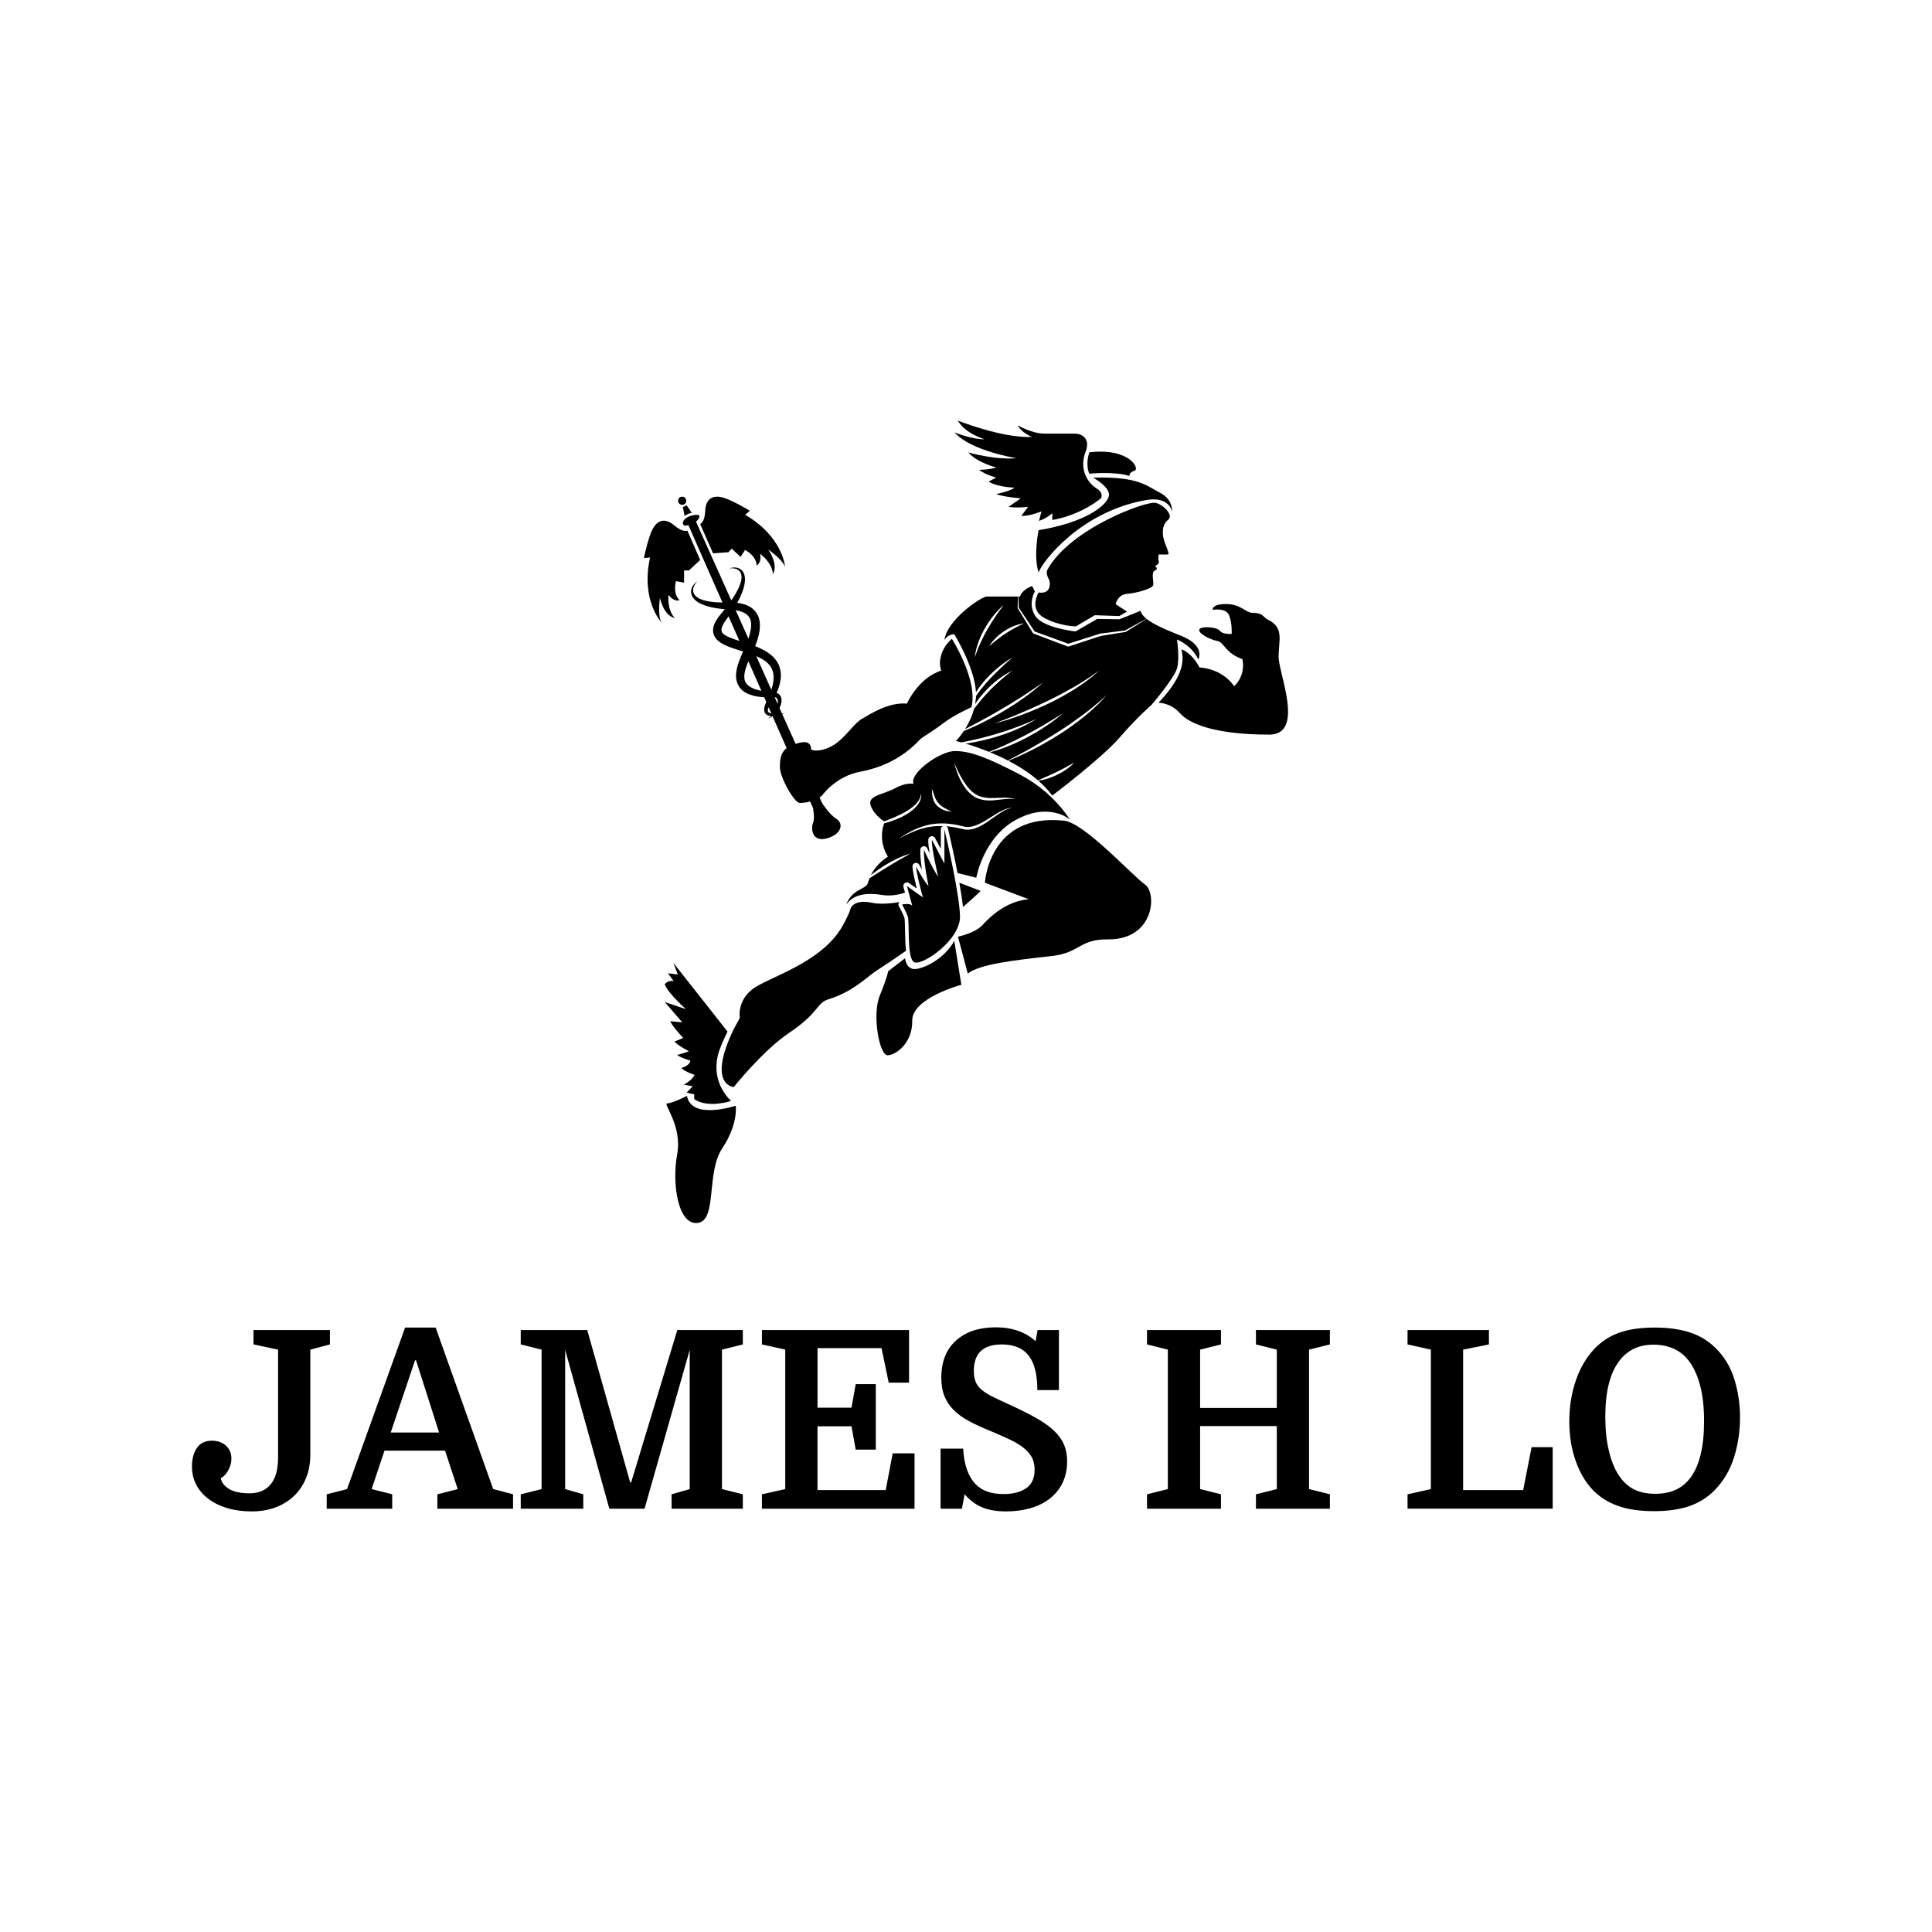 <?xml version="1.0" encoding="UTF-8" standalone="no"?>
<!DOCTYPE svg PUBLIC "-//W3C//DTD SVG 1.1//EN" "http://www.w3.org/Graphics/SVG/1.1/DTD/svg11.dtd">
<svg width="100%" height="100%" viewBox="0 0 3000 3000" version="1.1" xmlns="http://www.w3.org/2000/svg" xmlns:xlink="http://www.w3.org/1999/xlink" xml:space="preserve" xmlns:serif="http://www.serif.com/" style="fill-rule:evenodd;clip-rule:evenodd;stroke-linejoin:round;stroke-miterlimit:2;">
    <g id="Layer_3">
        <rect x="-82.17" y="-82.17" width="3164.34" height="3164.34" style="fill:white;fill-opacity:0;"/>
        <g>
            <g>
                <path d="M431.78,2095.7L393.63,2087.61L393.63,2065.26L512.3,2065.26L512.3,2087.61L481.86,2095.7L481.86,2258.68C481.86,2272.04 479.68,2284.11 475.31,2294.9C470.94,2305.69 464.77,2314.93 456.82,2322.64C448.85,2330.34 439.29,2336.32 428.12,2340.56C416.95,2344.8 404.55,2346.92 390.94,2346.92C377.07,2346.92 364.48,2345.25 353.18,2341.91C341.88,2338.57 332.12,2333.82 323.9,2327.65C315.68,2321.49 309.32,2314.17 304.83,2305.69C300.33,2297.22 298.09,2287.71 298.09,2277.18C298.09,2265.37 300.65,2255.73 305.79,2248.28C310.93,2240.83 318.63,2237.11 328.91,2237.11C337.9,2237.11 345.22,2239.68 350.87,2244.82C356.52,2249.96 359.35,2256.76 359.35,2265.24C359.35,2271.15 357.67,2277.12 354.34,2283.16C351,2289.2 347.14,2293.24 342.78,2295.3C344.06,2301.98 348.37,2307.57 355.69,2312.06C363.01,2316.56 373.61,2318.8 387.48,2318.8C401.6,2318.8 412.53,2314.18 420.23,2304.93C427.94,2295.68 431.79,2281.69 431.79,2262.93L431.79,2095.7L431.78,2095.7Z" style="fill-rule:nonzero;"/>
                <path d="M691.08,2252.52L597.07,2252.52L577.04,2312.24L609.02,2320.33L609.02,2342.68L507.3,2342.68L507.3,2320.33L538.9,2312.24L629.06,2061.41L676.45,2061.41L765.84,2312.24L796.66,2320.33L796.66,2342.68L679.14,2342.68L679.14,2320.33L710.73,2312.24L691.08,2252.52ZM606.7,2224.39L681.83,2224.39L646,2112.27L644.46,2112.27L606.7,2224.39Z" style="fill-rule:nonzero;"/>
                <path d="M1051.72,2065.27L1153.44,2065.27L1153.44,2087.62L1121.07,2095.71L1121.07,2312.24L1153.44,2320.33L1153.44,2342.68L1042.86,2342.68L1042.86,2320.33L1070.99,2312.24L1070.99,2096.09L1000.87,2342.68L946.16,2342.68L877.57,2096.09L877.57,2312.24L905.7,2320.33L905.7,2342.68L808.6,2342.68L808.6,2320.33L840.96,2312.24L840.96,2095.7L808.6,2087.61L808.6,2065.26L911.86,2065.26L978.52,2301.83L980.06,2301.83L1051.72,2065.27Z" style="fill-rule:nonzero;"/>
                <path d="M1328.74,2250.98L1322.19,2214.76L1269.41,2214.76L1269.41,2313.78L1375.37,2313.78L1386.16,2256.76L1420.07,2256.76L1420.07,2342.68L1183.1,2342.68L1183.1,2320.33L1219.32,2312.24L1219.32,2095.7L1183.1,2087.61L1183.1,2065.26L1411.58,2065.26L1411.58,2146.94L1379.99,2146.94L1368.82,2093.38L1269.42,2093.38L1269.42,2185.85L1322.2,2185.85L1328.75,2149.25L1359.96,2149.25L1359.96,2250.97L1328.74,2250.97L1328.74,2250.98Z" style="fill-rule:nonzero;"/>
                <path d="M1562.23,2346.92C1547.59,2346.92 1535.19,2344.8 1525.05,2340.56C1514.9,2336.32 1505.84,2329.58 1497.89,2320.33L1493.65,2342.68L1460.52,2342.68L1460.52,2249.44L1495.58,2249.44C1496.35,2262.29 1498.34,2273.2 1501.55,2282.19C1504.76,2291.18 1509.07,2298.5 1514.46,2304.15C1519.85,2309.81 1526.21,2313.85 1533.53,2316.29C1540.85,2318.74 1549.14,2319.95 1558.38,2319.95C1573.02,2319.95 1584.7,2316.93 1593.44,2310.89C1602.17,2304.86 1606.54,2295.29 1606.54,2282.19C1606.54,2274.23 1604.87,2267.42 1601.53,2261.77C1598.19,2256.12 1593.44,2251.05 1587.27,2246.55C1581.11,2242.06 1573.79,2237.88 1565.31,2234.03C1556.83,2230.18 1547.45,2226.07 1537.18,2221.7C1525.1,2216.83 1514.38,2211.87 1505.01,2206.87C1495.63,2201.86 1487.73,2196.21 1481.32,2189.92C1474.89,2183.63 1470.01,2176.44 1466.68,2168.35C1463.34,2160.26 1461.67,2150.57 1461.67,2139.26C1461.67,2114.35 1469.31,2095.09 1484.6,2081.47C1499.88,2067.86 1520.37,2061.05 1546.05,2061.05C1571.48,2061.05 1592.15,2068.24 1608.08,2082.63L1611.16,2065.29L1644.3,2065.29L1644.3,2158.53L1610.78,2158.53C1610.78,2134.39 1606.29,2116.53 1597.3,2104.98C1588.31,2093.42 1574.44,2087.64 1555.69,2087.64C1526.66,2087.64 1512.15,2101.38 1512.15,2128.87C1512.15,2135.55 1513.12,2141.2 1515.04,2145.82C1516.96,2150.44 1520.17,2154.62 1524.67,2158.34C1529.16,2162.06 1535.07,2165.73 1542.39,2169.32C1549.71,2172.92 1558.76,2177.16 1569.55,2182.03C1585.73,2189.49 1599.41,2196.42 1610.59,2202.84C1621.76,2209.26 1630.75,2215.81 1637.56,2222.49C1644.36,2229.17 1649.31,2236.24 1652.39,2243.68C1655.47,2251.13 1657.01,2259.61 1657.01,2269.11C1657.01,2281.96 1654.56,2293.26 1649.69,2303.02C1644.81,2312.79 1638.07,2320.94 1629.46,2327.49C1620.85,2334.04 1610.77,2338.92 1599.21,2342.13C1587.66,2345.31 1575.33,2346.92 1562.23,2346.92Z" style="fill-rule:nonzero;"/>
                <path d="M2032.67,2312.24L2065.04,2320.33L2065.04,2342.68L1950.22,2342.68L1950.22,2320.33L1982.59,2312.24L1982.59,2214.38L1863.53,2214.38L1863.53,2312.24L1895.89,2320.33L1895.89,2342.68L1781.07,2342.68L1781.07,2320.33L1813.43,2312.24L1813.43,2095.7L1781.07,2087.61L1781.07,2065.26L1895.89,2065.26L1895.89,2087.61L1863.53,2095.7L1863.53,2186.24L1982.59,2186.24L1982.59,2095.7L1950.22,2087.61L1950.22,2065.26L2065.04,2065.26L2065.04,2087.61L2032.67,2095.7L2032.67,2312.24Z" style="fill-rule:nonzero;"/>
                <path d="M2271.93,2313.78L2365.17,2313.78L2378.27,2247.12L2411.02,2247.12L2411.02,2342.67L2185.62,2342.67L2185.62,2320.32L2221.84,2312.23L2221.84,2095.7L2185.62,2087.61L2185.62,2065.26L2312,2065.26L2312,2087.61L2271.93,2095.7L2271.93,2313.78Z" style="fill-rule:nonzero;"/>
                <path d="M2701.91,2200.89C2701.91,2222.46 2698.83,2243.08 2692.66,2262.73C2686.5,2282.38 2676.73,2299.14 2663.38,2313.01C2652.33,2324.57 2639.17,2333.05 2623.89,2338.44C2608.6,2343.83 2590.04,2346.53 2568.21,2346.53C2546.38,2346.53 2527.82,2343.83 2512.54,2338.44C2497.25,2333.05 2484.34,2324.95 2473.82,2314.16C2462.51,2302.6 2453.52,2287.51 2446.85,2268.89C2440.17,2250.27 2436.83,2229.66 2436.83,2207.05C2436.83,2184.45 2440.16,2163.38 2446.85,2143.86C2453.53,2124.34 2463.03,2108.03 2475.36,2094.93C2486.15,2083.37 2499.05,2074.89 2514.08,2069.5C2529.11,2064.11 2547.53,2061.41 2569.37,2061.41C2590.18,2061.41 2608.35,2063.92 2623.89,2068.93C2639.43,2073.94 2652.98,2082.22 2664.54,2093.78C2677.89,2107.14 2687.47,2123.25 2693.24,2142.14C2699.03,2161.01 2701.91,2180.6 2701.91,2200.89ZM2492.7,2199.73C2492.7,2219.76 2494.56,2237.49 2498.29,2252.9C2502.01,2268.31 2507.09,2280.9 2513.51,2290.66C2519.67,2300.17 2527.32,2307.36 2536.44,2312.24C2545.55,2317.12 2556.92,2319.56 2570.54,2319.56C2594.68,2319.56 2612.92,2311.09 2625.25,2294.13C2631.93,2285.14 2637.06,2273.39 2640.66,2258.88C2644.26,2244.37 2646.05,2226.84 2646.05,2206.29C2646.05,2186 2644.19,2168.4 2640.46,2153.51C2636.73,2138.61 2631.53,2126.29 2624.86,2116.52C2618.18,2106.76 2610.02,2099.57 2600.39,2094.95C2590.76,2090.33 2579.9,2088.01 2567.83,2088.01C2555.5,2088.01 2544.97,2090.26 2536.23,2094.75C2527.49,2099.25 2520.17,2105.48 2514.27,2113.44C2499.89,2132.44 2492.7,2161.2 2492.7,2199.73Z" style="fill-rule:nonzero;"/>
            </g>
            <g>
                <path d="M1066.72,1701.69C1066.72,1701.69 1044.1,1713.26 1036.21,1713.26C1028.32,1713.26 1059.88,1746.92 1051.46,1792.69C1043.04,1838.45 1053.04,1903.15 1083.55,1898.94C1114.06,1894.73 1096.17,1821.09 1121.42,1783.22C1146.67,1745.35 1142.46,1716.94 1142.46,1716.94C1142.46,1716.94 1073.56,1739.96 1066.72,1701.69Z" style="fill-rule:nonzero;"/>
                <path d="M1135.05,1709.58C1135.05,1709.58 1099.42,1721.55 1078.03,1706.75L1078.03,1699.32L1066.19,1696.56L1075.66,1686.7L1061.85,1684.33C1061.85,1684.33 1075.66,1676.83 1078.42,1668.94C1078.42,1668.94 1062.25,1663.81 1058.04,1658.29C1058.04,1658.29 1070.66,1655.4 1071.98,1646.98C1071.98,1646.98 1054.36,1641.46 1051.47,1638.04C1051.47,1638.04 1065.41,1634.62 1069.62,1632.25C1069.62,1632.25 1050.68,1622.52 1047.53,1617.26L1060.94,1611.74C1060.94,1611.74 1044.9,1595.17 1040.69,1585.7L1059.36,1587.54L1032.27,1555.98L1065.15,1567.03C1065.15,1567.03 1036.22,1541.26 1032.27,1528.37C1032.27,1528.37 1036.74,1521.79 1045.95,1523.37L1037.27,1511.27L1052.52,1513.37L1045.68,1495.22L1129.69,1601.82C1129.69,1601.82 1122.56,1615.84 1117.29,1630.27C1109.52,1651.62 1108.54,1682.92 1135.05,1709.58Z" style="fill-rule:nonzero;"/>
                <g>
                    <path d="M1489.67,1370.67C1492.09,1384.2 1494.13,1397.32 1495.29,1408.32C1513.7,1392.58 1522.78,1383.46 1522.78,1383.46L1489.67,1370.67Z" style="fill-rule:nonzero;"/>
                    <path d="M1405.34,1444.82C1405.21,1436.75 1405.05,1426.7 1404.22,1424.5C1400.85,1416.26 1395.89,1407.32 1395.84,1407.23C1394.98,1405.69 1394.9,1403.83 1395.61,1402.21C1395.86,1401.65 1396.21,1401.17 1396.62,1400.73C1380.17,1403.55 1364.9,1404.1 1354.46,1401.86C1325,1395.55 1320.79,1410.8 1320.79,1410.8C1320.79,1410.8 1319.21,1418.16 1308.69,1437.1C1275.79,1496.32 1191.39,1517.58 1167.72,1536.52C1144.05,1555.46 1148.78,1580.71 1148.78,1580.71L1139.31,1598.07C1097.23,1685.39 1139.31,1688.02 1139.31,1688.02C1139.31,1688.02 1184.49,1631.42 1224.52,1604.42C1274.49,1570.72 1266.6,1557.57 1287.64,1551.26C1323.61,1540.47 1349.18,1514.96 1358.13,1509.18C1375.86,1497.71 1392.11,1486.7 1406.92,1476.3C1405.85,1467.61 1405.53,1456.94 1405.34,1444.82Z" style="fill-rule:nonzero;"/>
                </g>
                <path d="M1584.32,1203.03C1532.24,1175.68 1505.94,1166.21 1482.8,1166.21C1459.66,1166.21 1411.26,1200.93 1418.63,1217.23C1418.63,1217.23 1408.11,1214.07 1389.7,1224.07C1371.29,1234.06 1347.09,1235.12 1351.83,1250.37C1355.83,1263.27 1368.83,1272.76 1372.76,1275.39C1374.16,1274.87 1375.58,1274.38 1376.98,1273.85C1384.45,1270.96 1391.85,1267.92 1398.94,1264.35C1406.04,1260.82 1412.89,1256.77 1418.84,1251.68C1424.72,1246.63 1429.64,1240.04 1430.35,1231.83C1430.92,1235.86 1430.1,1240.12 1428.39,1243.94C1426.66,1247.78 1424.05,1251.14 1421.13,1254.11C1415.26,1260.06 1408.15,1264.47 1400.86,1268.19C1393.5,1271.81 1385.86,1274.74 1378.05,1277.03C1376.36,1277.52 1374.66,1277.98 1372.96,1278.42C1370.37,1285.16 1364.41,1306.14 1378.67,1330.33C1378.67,1330.33 1361.78,1339.9 1352.25,1358.98C1353.41,1358.05 1354.58,1357.12 1355.76,1356.21C1361.56,1351.72 1367.65,1347.61 1373.88,1343.72C1380.13,1339.88 1386.58,1336.33 1393.23,1333.21C1399.85,1330.03 1406.74,1327.4 1413.79,1325.34C1407.44,1329.05 1401.05,1332.48 1394.79,1336.18C1388.54,1339.86 1382.28,1343.51 1376.14,1347.38C1367.41,1352.71 1358.78,1358.24 1350.12,1363.77C1349.22,1366.04 1348.39,1368.38 1347.75,1370.88C1345,1381.58 1323.97,1379.25 1313.98,1404.5C1322.92,1392.93 1336.6,1384.51 1370.26,1389.77C1381.83,1391.58 1393.64,1389.91 1405.24,1386.1L1402.84,1377.31C1402.22,1375.02 1403.1,1372.58 1405.04,1371.22C1406.01,1370.54 1407.13,1370.21 1408.26,1370.21C1409.4,1370.21 1410.54,1370.56 1411.52,1371.25L1422.39,1378.97C1422.7,1378.81 1423.02,1378.66 1423.33,1378.5C1420.52,1367.33 1417.31,1353.32 1416.86,1345.8C1416.7,1343.16 1418.4,1340.77 1420.94,1340.05C1421.45,1339.91 1421.97,1339.84 1422.47,1339.84C1424.5,1339.84 1426.43,1340.95 1427.43,1342.81C1428.75,1345.26 1430.15,1347.81 1431.58,1350.32C1430.01,1339.71 1428.73,1327.97 1429.08,1319.39C1429.19,1316.79 1431.06,1314.61 1433.61,1314.1C1433.97,1314.03 1434.34,1313.99 1434.7,1313.99C1436.86,1313.99 1438.88,1315.24 1439.81,1317.27C1439.86,1317.37 1441.38,1320.68 1443.67,1325.45C1442.11,1316.31 1441.06,1307.9 1441.46,1303.52C1441.69,1301.04 1443.52,1299 1445.97,1298.52C1446.34,1298.45 1446.7,1298.41 1447.07,1298.41C1449.13,1298.41 1451.06,1299.54 1452.05,1301.42L1460.91,1318.3L1460.91,1287.86C1460.91,1285.56 1462.31,1283.58 1464.33,1282.71C1456.02,1282.42 1447.71,1283.02 1439.55,1284.73C1431.96,1286.28 1424.55,1288.79 1417.35,1291.83C1410.08,1294.75 1403.08,1298.35 1396.05,1301.93C1402.59,1297.52 1409.42,1293.54 1416.48,1289.93C1423.6,1286.44 1431.05,1283.53 1438.81,1281.53C1454.35,1277.44 1470.87,1277.93 1486.46,1281.11C1488.43,1281.44 1490.35,1281.98 1492.29,1282.43C1494.22,1282.9 1496.22,1283.39 1497.93,1283.74C1501.51,1284.44 1505.22,1284.22 1508.87,1283.5C1516.22,1282.05 1523.12,1278.33 1529.84,1274.43C1536.56,1270.47 1543.05,1265.97 1549.9,1261.96C1553.36,1260.01 1556.91,1258.18 1560.63,1256.76C1564.33,1255.3 1568.33,1254.43 1572.27,1254.6C1564.33,1255.26 1557.45,1259.44 1551,1263.75C1544.47,1268.06 1538.22,1272.85 1531.59,1277.23C1524.99,1281.61 1517.82,1285.59 1509.71,1287.48C1505.67,1288.38 1501.37,1288.64 1497.19,1287.87C1495.04,1287.45 1493.21,1287 1491.31,1286.56C1489.41,1286.14 1487.53,1285.63 1485.61,1285.32C1480.22,1284.19 1474.77,1283.4 1469.31,1282.98C1470.62,1283.73 1471.63,1284.99 1472,1286.55C1472.55,1288.87 1480.29,1321.36 1486.9,1355.6L1515.97,1362.94C1515.97,1362.94 1527.02,1299.82 1578.57,1272.47C1630.12,1245.12 1661.15,1272.47 1661.15,1272.47C1661.15,1272.47 1636.4,1230.39 1584.32,1203.03ZM1464.93,1257.55C1460.88,1255.91 1457.01,1253.41 1453.99,1249.97C1451,1246.5 1449.07,1242.21 1448.19,1237.92C1447.29,1233.62 1447.16,1229.41 1447.03,1225.12C1448.9,1229.02 1449.98,1233.18 1451.4,1236.99C1452.86,1240.78 1454.65,1244.27 1457.23,1247.15C1459.73,1250.1 1462.96,1252.43 1466.42,1254.55C1469.88,1256.71 1473.72,1258.33 1477.53,1260.36C1473.27,1260.06 1468.97,1259.3 1464.93,1257.55ZM1545.75,1242.42C1535.3,1243.61 1523.94,1243.15 1513.99,1237.77C1504.3,1232.1 1497.73,1223.04 1492.69,1213.76C1487.61,1204.41 1484.04,1194.36 1481.75,1184.1C1485.62,1193.86 1490.17,1203.29 1495.58,1212.08C1501.02,1220.75 1507.51,1229.14 1516.1,1234.03C1520.29,1236.45 1525.26,1237.78 1530.22,1238.53C1535.2,1239.34 1540.33,1239.26 1545.52,1239.07C1550.71,1238.85 1555.99,1238.51 1561.29,1238.64C1566.58,1238.85 1571.9,1239.41 1576.96,1240.9C1566.45,1239.59 1556.23,1241.31 1545.75,1242.42Z" style="fill-rule:nonzero;"/>
                <g>
                    <path d="M1834.18,987.37C1808.55,977.19 1790.46,969.11 1780.3,960.96C1775.42,964.09 1770.53,967.2 1765.62,970.28C1759.81,973.94 1754,977.62 1748.13,981.18L1747.94,981.3L1747.69,981.34C1734.89,983.38 1722.11,985.52 1709.3,987.48C1692.7,993.05 1676.06,998.47 1659.41,1003.87L1658.7,1004.1L1658,1003.84C1640.26,997.24 1622.54,990.58 1604.87,983.77L1604.29,983.55L1603.99,983.07L1592.1,963.72C1588.15,957.26 1584.13,950.85 1580.28,944.33L1580.13,944.08L1580.14,943.85C1580.32,938.02 1580.49,932.19 1580.68,926.36L1531.71,926.36C1524.35,926.36 1470.17,962.13 1466.48,994.22C1466.48,994.22 1470.16,985.28 1481.73,984.75C1481.73,984.75 1513.47,1036.01 1515.47,1074.92C1520,1067.51 1525.46,1060.75 1531.2,1054.3C1537.2,1047.74 1543.7,1041.68 1550.53,1036.05C1557.36,1030.41 1564.56,1025.23 1572.2,1020.78C1565.53,1026.57 1559.11,1032.56 1552.74,1038.55C1546.44,1044.62 1540.18,1050.71 1534.37,1057.2C1532.84,1058.76 1531.48,1060.45 1530.03,1062.07C1528.57,1063.69 1527.18,1065.35 1525.84,1067.06C1524.48,1068.75 1523.04,1070.4 1521.75,1072.14C1520.49,1073.9 1519.19,1075.64 1517.88,1077.38C1517.08,1078.54 1516.31,1079.72 1515.54,1080.89C1515.51,1081.81 1515.48,1082.74 1515.41,1083.64C1515.15,1086.93 1514.7,1090.12 1514.12,1093.23C1514.13,1093.22 1514.13,1093.21 1514.14,1093.21C1516.46,1089.48 1519.22,1086.08 1521.85,1082.57C1523.18,1080.83 1524.68,1079.23 1526.09,1077.55C1527.51,1075.88 1528.95,1074.22 1530.48,1072.65C1536.48,1066.26 1542.99,1060.34 1549.95,1055.04C1556.88,1049.71 1564.3,1044.95 1572.22,1041.29C1565.15,1046.37 1558.54,1051.93 1552.07,1057.61C1545.65,1063.35 1539.41,1069.26 1533.6,1075.58C1527.71,1081.82 1522.1,1088.33 1516.86,1095.16C1515.31,1097.11 1513.82,1099.1 1512.34,1101.11C1509,1113.46 1503.63,1124.05 1498.49,1132.23C1504.84,1128.95 1511.17,1125.63 1517.47,1122.28C1529.27,1115.96 1540.96,1109.48 1552.48,1102.71C1564.07,1096.05 1575.44,1089.02 1586.7,1081.81L1595.13,1076.37L1603.46,1070.77C1609.15,1067.2 1614.43,1063.09 1620.08,1059.42C1610.04,1068.32 1599.64,1076.92 1588.58,1084.58C1585.87,1086.58 1583.11,1088.49 1580.29,1090.33L1571.88,1095.91C1566.17,1099.47 1560.47,1103.05 1554.65,1106.41C1543,1113.14 1531.14,1119.51 1518.98,1125.25C1511.64,1128.76 1504.19,1132.03 1496.65,1135.06C1490.1,1144.89 1484.38,1150.55 1484.38,1150.55C1484.38,1150.55 1487.54,1151.29 1492.91,1152.79C1496.4,1152.11 1499.89,1151.42 1503.37,1150.7C1515.56,1148.13 1527.67,1145.2 1539.63,1141.78C1551.63,1138.5 1563.46,1134.63 1575.15,1130.36L1583.91,1127.11L1592.57,1123.59C1598.45,1121.45 1603.98,1118.55 1609.82,1116.22C1599.11,1122.69 1588.03,1128.76 1576.37,1133.47L1572.04,1135.34L1567.63,1137.01L1558.79,1140.3C1552.81,1142.23 1546.85,1144.26 1540.78,1145.9C1528.67,1149.27 1516.39,1152.06 1503.96,1153.97C1502.41,1154.22 1500.86,1154.41 1499.31,1154.64C1508.57,1157.42 1521.39,1161.64 1535.76,1167.48C1544.31,1164.22 1552.68,1160.58 1561,1156.87C1571.36,1152.15 1581.59,1147.17 1591.68,1141.9C1596.69,1139.2 1601.76,1136.62 1606.68,1133.75L1614.14,1129.59L1621.52,1125.27C1631.36,1119.52 1641.05,1113.49 1650.85,1107.52C1646.45,1111.19 1641.94,1114.73 1637.39,1118.23C1632.72,1121.56 1628.15,1125.04 1623.3,1128.11C1613.79,1134.56 1603.79,1140.23 1593.68,1145.69C1583.46,1150.94 1573.03,1155.81 1562.3,1159.94C1554.11,1163.11 1545.76,1165.93 1537.24,1168.07C1546.09,1171.71 1555.48,1175.96 1564.93,1180.84C1569.97,1178.31 1575,1175.75 1579.94,1173.05C1587.05,1169.36 1594.09,1165.53 1601.07,1161.6C1615.01,1153.71 1628.8,1145.61 1642.28,1137.01C1655.84,1128.53 1668.88,1119.28 1681.78,1109.84L1691.3,1102.54C1694.51,1100.14 1697.45,1097.44 1700.56,1094.91C1706.93,1090.02 1712.57,1084.34 1718.71,1079.12C1716.01,1082.09 1713.28,1085.04 1710.51,1087.96C1707.81,1090.95 1704.88,1093.71 1701.96,1096.48C1698.99,1099.19 1696.13,1102.05 1693.04,1104.62L1683.82,1112.44C1671.3,1122.57 1658.19,1132.01 1644.58,1140.63C1630.94,1149.2 1616.99,1157.27 1602.61,1164.5C1595.41,1168.09 1588.18,1171.61 1580.85,1174.93C1575.86,1177.11 1570.85,1179.27 1565.79,1181.28C1581.73,1189.57 1597.79,1199.67 1611.73,1211.72C1621.18,1207.68 1630.45,1203.73 1639.51,1199.29C1644.38,1197 1649.15,1194.51 1653.91,1191.96C1658.71,1189.46 1663.32,1186.66 1668.2,1184.05C1664.42,1188.06 1660.23,1191.72 1655.66,1194.81C1653.45,1196.48 1651.02,1197.8 1648.69,1199.29C1646.27,1200.61 1643.85,1201.96 1641.37,1203.15C1636.38,1205.52 1631.27,1207.61 1625.98,1209.2C1621.52,1210.57 1616.96,1211.66 1612.32,1212.24C1620.38,1219.27 1627.73,1226.95 1633.87,1235.34C1633.87,1235.34 1710.41,1177.74 1738.42,1145.39C1766.43,1113.04 1788.13,1094.5 1788.13,1094.5C1788.13,1094.5 1822.85,1053.87 1827.58,1038.08C1832.31,1022.3 1827.58,993.11 1827.58,993.11C1827.58,993.11 1849.67,1001 1860.72,1023.88C1860.74,1023.92 1872.58,1002.62 1834.18,987.37ZM1532.68,978.32C1528.78,985.01 1525.36,991.96 1522.15,999.01C1518.84,1006.04 1516.32,1013.37 1513.57,1020.77C1514.58,1012.98 1516.25,1005.17 1519.04,997.76C1519.64,995.87 1520.37,994.03 1521.16,992.21C1521.94,990.39 1522.65,988.54 1523.5,986.75C1525.23,983.19 1526.98,979.63 1528.95,976.2C1532.89,969.34 1537.26,962.72 1542.2,956.56C1547.13,950.4 1552.49,944.55 1558.55,939.5C1549.04,952.01 1540.28,964.82 1532.68,978.32ZM1575.53,975.29C1570.79,977.84 1566.18,980.6 1561.72,983.57C1557.2,986.46 1552.88,989.66 1548.61,992.95C1544.35,996.27 1540.19,999.73 1536.06,1003.4C1538.82,998.58 1542.45,994.32 1546.4,990.44C1550.34,986.53 1554.71,983.05 1559.35,979.99C1561.66,978.44 1564.1,977.09 1566.52,975.73C1569.03,974.53 1571.47,973.19 1574.1,972.26C1579.22,970.11 1584.64,968.71 1590.1,967.9C1585.16,970.43 1580.24,972.64 1575.53,975.29ZM1689.22,1055.91C1683.15,1060.59 1676.73,1064.76 1670.37,1069.04C1657.44,1077.27 1644.03,1084.73 1630.26,1091.44C1616.45,1098.06 1602.41,1104.2 1588.06,1109.5C1580.88,1112.14 1573.67,1114.69 1566.4,1117.06C1559.1,1119.32 1551.78,1121.56 1544.35,1123.35C1551.5,1120.64 1558.65,1118.02 1565.69,1115.09C1572.79,1112.33 1579.84,1109.44 1586.84,1106.45C1600.83,1100.44 1614.72,1094.25 1628.38,1087.59C1642.09,1081.02 1655.42,1073.73 1668.64,1066.23C1675.16,1062.33 1681.73,1058.5 1688.01,1054.2C1694.56,1050.28 1700.52,1045.56 1706.89,1041.29C1701.14,1046.3 1695.39,1051.38 1689.22,1055.91Z" style="fill-rule:nonzero;"/>
                    <path d="M1581.91,943.56C1586.16,949.73 1590.25,956.01 1594.41,962.24L1606.64,980.64C1624.07,986.84 1641.44,993.17 1658.8,999.57C1675.27,994.28 1691.76,989.01 1708.28,983.88L1708.45,983.83L1708.59,983.81C1721.42,982.11 1734.28,980.58 1747.13,978.96C1753.02,975.6 1758.97,972.35 1764.92,969.08C1769.97,966.3 1775.03,963.54 1780.11,960.81C1775.16,956.8 1772.09,952.76 1771.06,948.44L1738.45,961.59L1703.73,961.06L1670.07,980.52C1670.07,980.52 1619.57,975.26 1607.47,956.32C1595.37,937.38 1606.94,918.45 1606.94,918.45L1602.73,910.03C1602.73,910.03 1587.48,914.76 1583.79,926.34L1581.38,926.34C1581.57,932.09 1581.73,937.82 1581.91,943.56Z" style="fill-rule:nonzero;"/>
                </g>
                <path d="M1529.35,1370.7C1529.35,1370.7 1535.47,1261.8 1652.31,1274.36C1684.13,1277.78 1758.96,1360.31 1777.9,1373.46C1796.84,1386.61 1792.64,1459.55 1720.04,1458.67C1676.38,1458.14 1676.38,1479.71 1633.77,1484.44C1573.94,1491.09 1521.2,1497.06 1502.79,1511.79L1487.54,1454.45C1487.54,1454.45 1513.84,1449.19 1525.41,1436.57C1536.98,1423.95 1562.23,1399.2 1597.47,1396.32L1529.35,1370.7Z" style="fill-rule:nonzero;"/>
                <path d="M1481.81,1460.88L1492.79,1529.16C1492.79,1529.16 1415.99,1549.67 1416.52,1584.92C1417.05,1620.16 1390.75,1638.57 1378.12,1638.57C1365.5,1638.57 1353.92,1575.97 1366.02,1546.25C1378.12,1516.53 1379.17,1508.11 1379.17,1508.11L1405.47,1487.86C1405.47,1487.86 1406,1501.54 1417.04,1504.43C1428.1,1507.33 1465.37,1491.42 1481.81,1460.88Z" style="fill-rule:nonzero;"/>
                <path d="M1466.49,1287.85C1466.49,1287.85 1489.9,1385.69 1490.69,1422.77C1491.48,1459.85 1431.91,1500.09 1419.68,1494.18C1407.45,1488.26 1412.97,1431.06 1409.42,1422.38C1405.87,1413.7 1400.74,1404.5 1400.74,1404.5C1400.74,1404.5 1412.18,1401.87 1416.52,1406.21L1408.24,1375.83L1433.09,1393.48C1433.09,1393.48 1423.23,1358.47 1422.44,1345.45C1422.44,1345.45 1437.04,1372.67 1441.77,1375.43C1441.77,1375.43 1433.88,1338.73 1434.67,1319.6C1434.67,1319.6 1448.87,1350.57 1456.76,1361.23C1456.76,1361.23 1445.98,1315.47 1447.03,1304.03L1466.49,1341.11L1466.49,1287.85Z" style="fill-rule:nonzero;"/>
                <path d="M1612.73,920.04C1612.73,920.04 1596.95,945.81 1621.15,959.23C1645.35,972.64 1670.6,972.64 1670.6,972.64L1700.06,955.28L1737.93,956.6L1750.03,949.76L1732.41,938.19C1732.41,938.19 1735.3,923.2 1750.03,922.15C1764.76,921.1 1790.01,913.73 1790.8,908.47C1791.59,903.21 1787.12,888.22 1793.43,885.85C1799.74,883.48 1793.43,878.75 1793.43,878.75C1793.43,878.75 1800.79,876.38 1799.22,871.65C1797.65,866.92 1799.44,860.87 1799.44,860.87C1799.44,860.87 1810,861.4 1813.68,860.87C1817.36,860.34 1806.58,841.67 1805.79,830.62C1805,819.57 1807.19,812.47 1814.44,806.55C1821.69,800.63 1808.68,784.85 1794.87,780.91C1781.06,776.97 1661.57,820.56 1626.41,884.67C1622.91,891.04 1629.57,901.24 1629.57,901.24C1629.57,901.24 1634.94,923.24 1612.73,920.04Z" style="fill-rule:nonzero;"/>
                <path d="M1612.73,889C1617.99,872.69 1677.73,794.12 1780,776.43C1816.51,770.12 1819.98,794.84 1819.98,794.84C1819.98,794.84 1822.08,775.9 1801.57,765.38C1781.06,754.86 1768.43,739.61 1697.42,741.71C1697.42,741.71 1725.82,756.96 1721.62,771.17C1717.42,785.38 1685.85,811.15 1612.73,823.25C1612.73,823.25 1604.31,863.23 1612.73,889Z" style="fill-rule:nonzero;"/>
                <path d="M1709.51,773.8C1696.36,784.32 1670.32,800.89 1634.03,807.46L1634.03,796.94C1634.03,796.94 1624.56,805.36 1613.25,808.78C1613.25,808.78 1615.35,802.2 1617.2,794.05C1617.2,794.05 1598.79,801.68 1585.9,801.15L1596.42,786.95C1596.42,786.95 1579.06,789.32 1566.17,786.95L1585.11,773.8C1585.11,773.8 1559.6,771.96 1546.71,767.22C1546.71,767.22 1569.33,762.75 1575.11,757.23C1575.11,757.23 1548.28,756.44 1535.13,747.76L1546.97,741.51C1546.97,741.51 1531.19,737.76 1520.14,729.61C1520.14,729.61 1537.24,729.35 1547.23,725.93C1547.23,725.93 1517.77,718.83 1503.57,702.52C1503.57,702.52 1545.13,714.62 1578.26,711.46C1578.26,711.46 1507.25,700.15 1482.26,671.48C1482.26,671.48 1510.4,682.79 1528.81,682C1528.81,682 1499.35,673.85 1487.25,653.07C1487.25,653.07 1555.37,680.42 1602.71,678.58C1602.71,678.58 1585.61,671.74 1580.35,660.43C1580.35,660.43 1602.18,673.32 1621.64,673.32L1668.98,673.32C1678.18,673.32 1694.23,679.5 1685.55,701.99C1676.87,724.48 1684.68,746.97 1703.3,758.8C1714.51,765.91 1709.51,773.8 1709.51,773.8Z" style="fill-rule:nonzero;"/>
                <path d="M1691.5,702.4C1690.71,705.16 1685.19,720.94 1691.5,735.54C1691.5,735.54 1730.16,731.59 1753.83,739.09C1753.83,739.09 1753.04,733.44 1761.72,730.94C1770.4,728.44 1754.22,694.9 1691.5,702.4Z" style="fill-rule:nonzero;"/>
                <path d="M1834.7,1008.14C1836.67,1021.16 1843.38,1044.43 1798.8,1091.38C1798.8,1091.38 1817.34,1090.59 1832.33,1107.56C1847.32,1124.52 1887.96,1140.7 1970.8,1140.7C2026.66,1140.7 1985.4,1045.62 1985.4,1019.98C1985.4,994.34 1994.44,974.83 1969.09,962.38C1960.75,958.29 1962.05,951.53 1943.97,951.53C1935.03,951.53 1926.22,937.92 1903.73,937.92C1881.24,937.92 1883.02,946.99 1883.02,946.99C1883.02,946.99 1902.35,943.44 1907.87,954.09C1913.39,964.74 1912.6,984.27 1912.6,984.27C1912.6,984.27 1898.99,985.65 1894.26,979.54C1889.53,973.43 1865.55,971.85 1862.45,977.17C1859.35,982.5 1876.75,992.55 1890.12,995.32C1901.56,997.69 1901.96,1013.86 1929.18,1023.53C1929.18,1023.53 1935.49,1047.4 1916.36,1065.55C1916.36,1065.55 1900.47,1039.12 1862.46,1036.36C1862.46,1036.35 1853.05,1015.84 1834.7,1008.14Z" style="fill-rule:nonzero;"/>
                <path d="M1460.71,1020.77C1460.71,1020.77 1462.29,1005.78 1478.07,991.97C1478.07,991.97 1519.1,1056.28 1508.45,1098.09C1508.45,1098.09 1481.36,1110.32 1466.5,1121.76C1451.64,1133.2 1435.09,1143.06 1430.35,1146.61C1425.61,1150.16 1398.04,1186.82 1335.66,1198.33C1297.39,1205.39 1276.48,1235.37 1276.48,1235.37C1276.48,1235.37 1263.07,1246.81 1241.76,1246.81C1233.48,1246.81 1210.99,1207.36 1210.99,1191.18C1210.99,1175 1213.75,1163.56 1229.53,1157.25C1245.31,1150.94 1259.51,1148.57 1259.51,1163.96C1259.51,1163.96 1269.77,1169.48 1290.28,1159.23C1310.79,1148.97 1324.21,1124.51 1338.41,1116.23C1352.61,1107.95 1379.83,1090.19 1408.24,1092.56C1408.24,1092.56 1425.61,1052.87 1461.5,1041.27C1461.5,1041.28 1457.61,1030.75 1460.71,1020.77Z" style="fill-rule:nonzero;"/>
                <path d="M1068.83,815.26L1262.4,1254.58C1262.4,1254.58 1265.69,1271.02 1262.4,1278.25C1259.11,1285.48 1260.3,1308.1 1283.57,1301.92C1306.84,1295.74 1310.4,1278.78 1298.96,1271.67C1287.52,1264.56 1276.47,1246.82 1276.47,1246.82L1080.79,810.1C1080.79,810.1 1095.65,796.16 1075.92,800.11C1056.2,804.05 1056.86,820.42 1068.83,815.26Z" style="fill-rule:nonzero;"/>
                <path d="M1063.04,801.16C1063.04,801.16 1069.09,796.69 1074.35,796.43L1066.2,784.59L1060.37,787.48L1063.04,801.16Z" style="fill-rule:nonzero;"/>
                <circle cx="1059.3" cy="777.54" r="6.3"/>
                <path d="M1067.36,823.91L1087.18,869.5L1069.74,885.85L1062.24,885.85L1062.24,904.79L1049.62,902.42C1049.62,902.42 1044.1,921.36 1055.14,932.01C1055.14,932.01 1046.86,935.56 1038.18,923.73C1038.18,923.73 1035.02,945.43 1047.65,959.63C1047.65,959.63 1031.87,958.05 1024.77,928.46C1024.77,928.46 1020.82,953.71 1026.74,965.94C1026.74,965.94 994.78,932.01 1009.38,865.73L999.91,866.52C999.91,866.52 1006.62,832.59 1014.51,819.57C1022.4,806.55 1033.84,804.58 1047.25,816.02C1060.67,827.46 1067.36,823.91 1067.36,823.91Z" style="fill-rule:nonzero;"/>
                <path d="M1087.18,813.69L1107.22,859.19L1131.06,857.47L1136.15,851.96L1150.06,864.81L1156.89,853.93C1156.89,853.93 1174.55,862.72 1174.88,878.06C1174.88,878.06 1183.11,874.38 1180.3,859.98C1180.3,859.98 1198.38,872.38 1200.25,891.29C1200.25,891.29 1209.8,878.63 1192.88,853.34C1192.88,853.34 1214.11,867.57 1219.08,880.22C1219.08,880.22 1215.84,833.73 1157.24,799.48L1164.24,793.06C1164.24,793.06 1134.76,774.97 1119.85,771.93C1104.94,768.89 1095.72,775.96 1095.03,793.58C1094.34,811.2 1087.18,813.69 1087.18,813.69Z" style="fill-rule:nonzero;"/>
                <path d="M1082.76,902.68C1080.34,905.31 1078.3,908.27 1077.21,911.5C1076.04,914.68 1075.96,918.09 1077.08,920.94C1078.26,923.78 1080.43,926.09 1083.11,927.84C1085.77,929.61 1088.86,930.88 1092.06,931.84C1098.46,933.8 1105.3,934.78 1112.2,935.2C1119.14,935.64 1125.96,935.71 1133.14,935.57C1140.61,935.48 1148.31,936.02 1156.07,938.5C1163.73,940.7 1171.91,946.09 1176.2,954.35C1178.36,958.39 1179.43,962.8 1179.81,967.01C1180.2,971.23 1179.98,975.32 1179.46,979.25C1178.34,987.11 1176.02,994.35 1173.41,1001.31C1170.75,1008.24 1167.65,1014.88 1164.72,1021.29C1161.76,1027.64 1159.09,1033.91 1157.36,1040.12C1155.6,1046.3 1155.06,1052.44 1156.79,1057.26C1158.4,1062.08 1162.7,1065.92 1168.46,1068.52C1174.14,1071.22 1180.88,1072.54 1187.63,1073.58C1189.32,1073.86 1191.04,1074.06 1192.76,1074.23C1194.48,1074.44 1196.21,1074.59 1197.95,1074.69L1200.56,1074.88L1202.07,1075C1202.63,1075.06 1203.18,1075.09 1203.77,1075.23C1206.04,1075.65 1208.54,1076.71 1210.35,1078.63C1212.18,1080.53 1213.13,1082.96 1213.42,1085.16C1213.73,1087.38 1213.57,1089.48 1213.18,1091.45C1212.36,1095.37 1210.82,1098.91 1208.77,1102.07C1204.75,1108.36 1199.02,1113.63 1192.22,1116.09C1198.28,1112.24 1202.64,1106.45 1205.36,1100.25C1206.68,1097.13 1207.62,1093.87 1207.82,1090.73C1208.05,1087.61 1207.21,1084.62 1205.61,1083.58C1204.85,1083.02 1203.89,1082.67 1202.64,1082.59C1202.35,1082.54 1202.01,1082.57 1201.68,1082.57L1200.52,1082.6L1197.78,1082.7C1195.96,1082.79 1194.12,1082.82 1192.28,1082.79C1190.44,1082.8 1188.6,1082.78 1186.75,1082.67C1179.35,1082.3 1171.82,1081.35 1164.29,1078.57C1160.55,1077.18 1156.78,1075.31 1153.36,1072.53C1149.96,1069.77 1147.07,1065.98 1145.32,1061.75C1143.55,1057.53 1142.88,1053.05 1142.92,1048.84C1142.97,1044.62 1143.61,1040.63 1144.51,1036.81C1146.34,1029.18 1149.25,1022.26 1152.12,1015.61C1155.06,1009.02 1157.94,1002.7 1160.35,996.3C1162.81,989.94 1164.84,983.5 1165.81,977.23C1166.8,971 1166.65,964.88 1164.38,960.28C1162.18,955.7 1157.84,952.18 1152,950.06C1146.24,947.91 1139.6,946.83 1132.83,946.4C1118.52,945.59 1103.56,944.15 1089.58,938.18C1086.13,936.61 1082.74,934.68 1079.77,932.06C1076.81,929.49 1074.23,926.04 1073.36,921.99C1072.51,917.95 1073.41,913.85 1075.28,910.6C1077.19,907.36 1079.81,904.71 1082.76,902.68Z" style="fill-rule:nonzero;"/>
                <path d="M1132.48,882.69C1135.79,881.41 1139.47,880.83 1143.2,881.33C1146.89,881.83 1150.7,883.75 1153.15,887.04C1155.67,890.28 1156.57,894.4 1156.79,898.24C1156.98,902.13 1156.43,905.91 1155.63,909.56C1152.02,924.13 1144.69,936.87 1136.88,948.94C1134.88,951.93 1132.9,954.95 1130.81,957.86L1127.66,962.22C1126.74,963.56 1125.73,964.88 1124.92,966.24C1123.21,968.92 1121.77,971.69 1120.96,974.25C1120.16,976.83 1120.08,979 1120.66,980.6C1121.55,983.78 1126.72,987.31 1132.65,989.72C1138.59,992.26 1145.21,994.31 1151.93,996.38C1165.31,1000.68 1179.54,1004.74 1192.6,1013.48C1199.01,1017.86 1205.19,1023.8 1208.77,1031.5C1212.44,1039.14 1213.16,1047.74 1212.04,1055.42C1209.9,1070.87 1202.22,1084.09 1194.88,1095.76C1193.26,1098.49 1192.03,1101.58 1192.31,1103.76C1192.45,1104.82 1192.93,1105.68 1194,1106.44C1195.06,1107.18 1196.55,1107.71 1198.12,1108.04C1201.3,1108.72 1204.81,1108.72 1208.28,1108.52C1211.77,1108.35 1215.27,1107.88 1218.77,1107.29C1212.16,1109.88 1205.29,1112.05 1197.64,1111.88C1195.73,1111.78 1193.7,1111.52 1191.67,1110.51C1189.65,1109.57 1187.71,1107.48 1187.05,1105.09C1186.37,1102.73 1186.51,1100.42 1186.93,1098.44C1187.1,1097.4 1187.43,1096.49 1187.69,1095.5L1188.71,1092.76L1191.02,1087.81C1191.76,1086.25 1192.53,1084.7 1193.18,1083.11C1194.57,1079.96 1195.83,1076.78 1196.93,1073.57C1199.08,1067.17 1200.89,1060.69 1201.18,1054.36C1201.56,1048.04 1200.46,1042.06 1197.76,1037.04C1195.03,1032.01 1190.61,1027.86 1185.28,1024.52C1179.95,1021.16 1173.88,1018.46 1167.51,1016.17C1161.16,1013.81 1154.53,1011.79 1147.76,1009.7C1141.01,1007.54 1134.1,1005.43 1127.09,1002.32C1123.6,1000.71 1120.04,998.92 1116.57,996.21C1114.84,994.89 1113.14,993.26 1111.6,991.36C1110.11,989.38 1108.78,987.09 1108.04,984.5C1106.5,979.3 1107.4,974.11 1108.87,970.06C1110.37,965.93 1112.52,962.54 1114.75,959.38C1115.85,957.76 1117.06,956.33 1118.23,954.83L1121.53,950.79C1123.77,948.13 1125.89,945.39 1128.02,942.66C1132.28,937.19 1136.17,931.5 1139.87,925.73C1143.53,919.95 1146.84,913.93 1149.08,907.66C1151.37,901.51 1152.71,894.62 1149.94,889.14C1148.57,886.44 1145.91,884.38 1142.73,883.36C1139.55,882.28 1135.98,882.18 1132.48,882.69Z" style="fill-rule:nonzero;"/>
            </g>
        </g>
    </g>
</svg>
